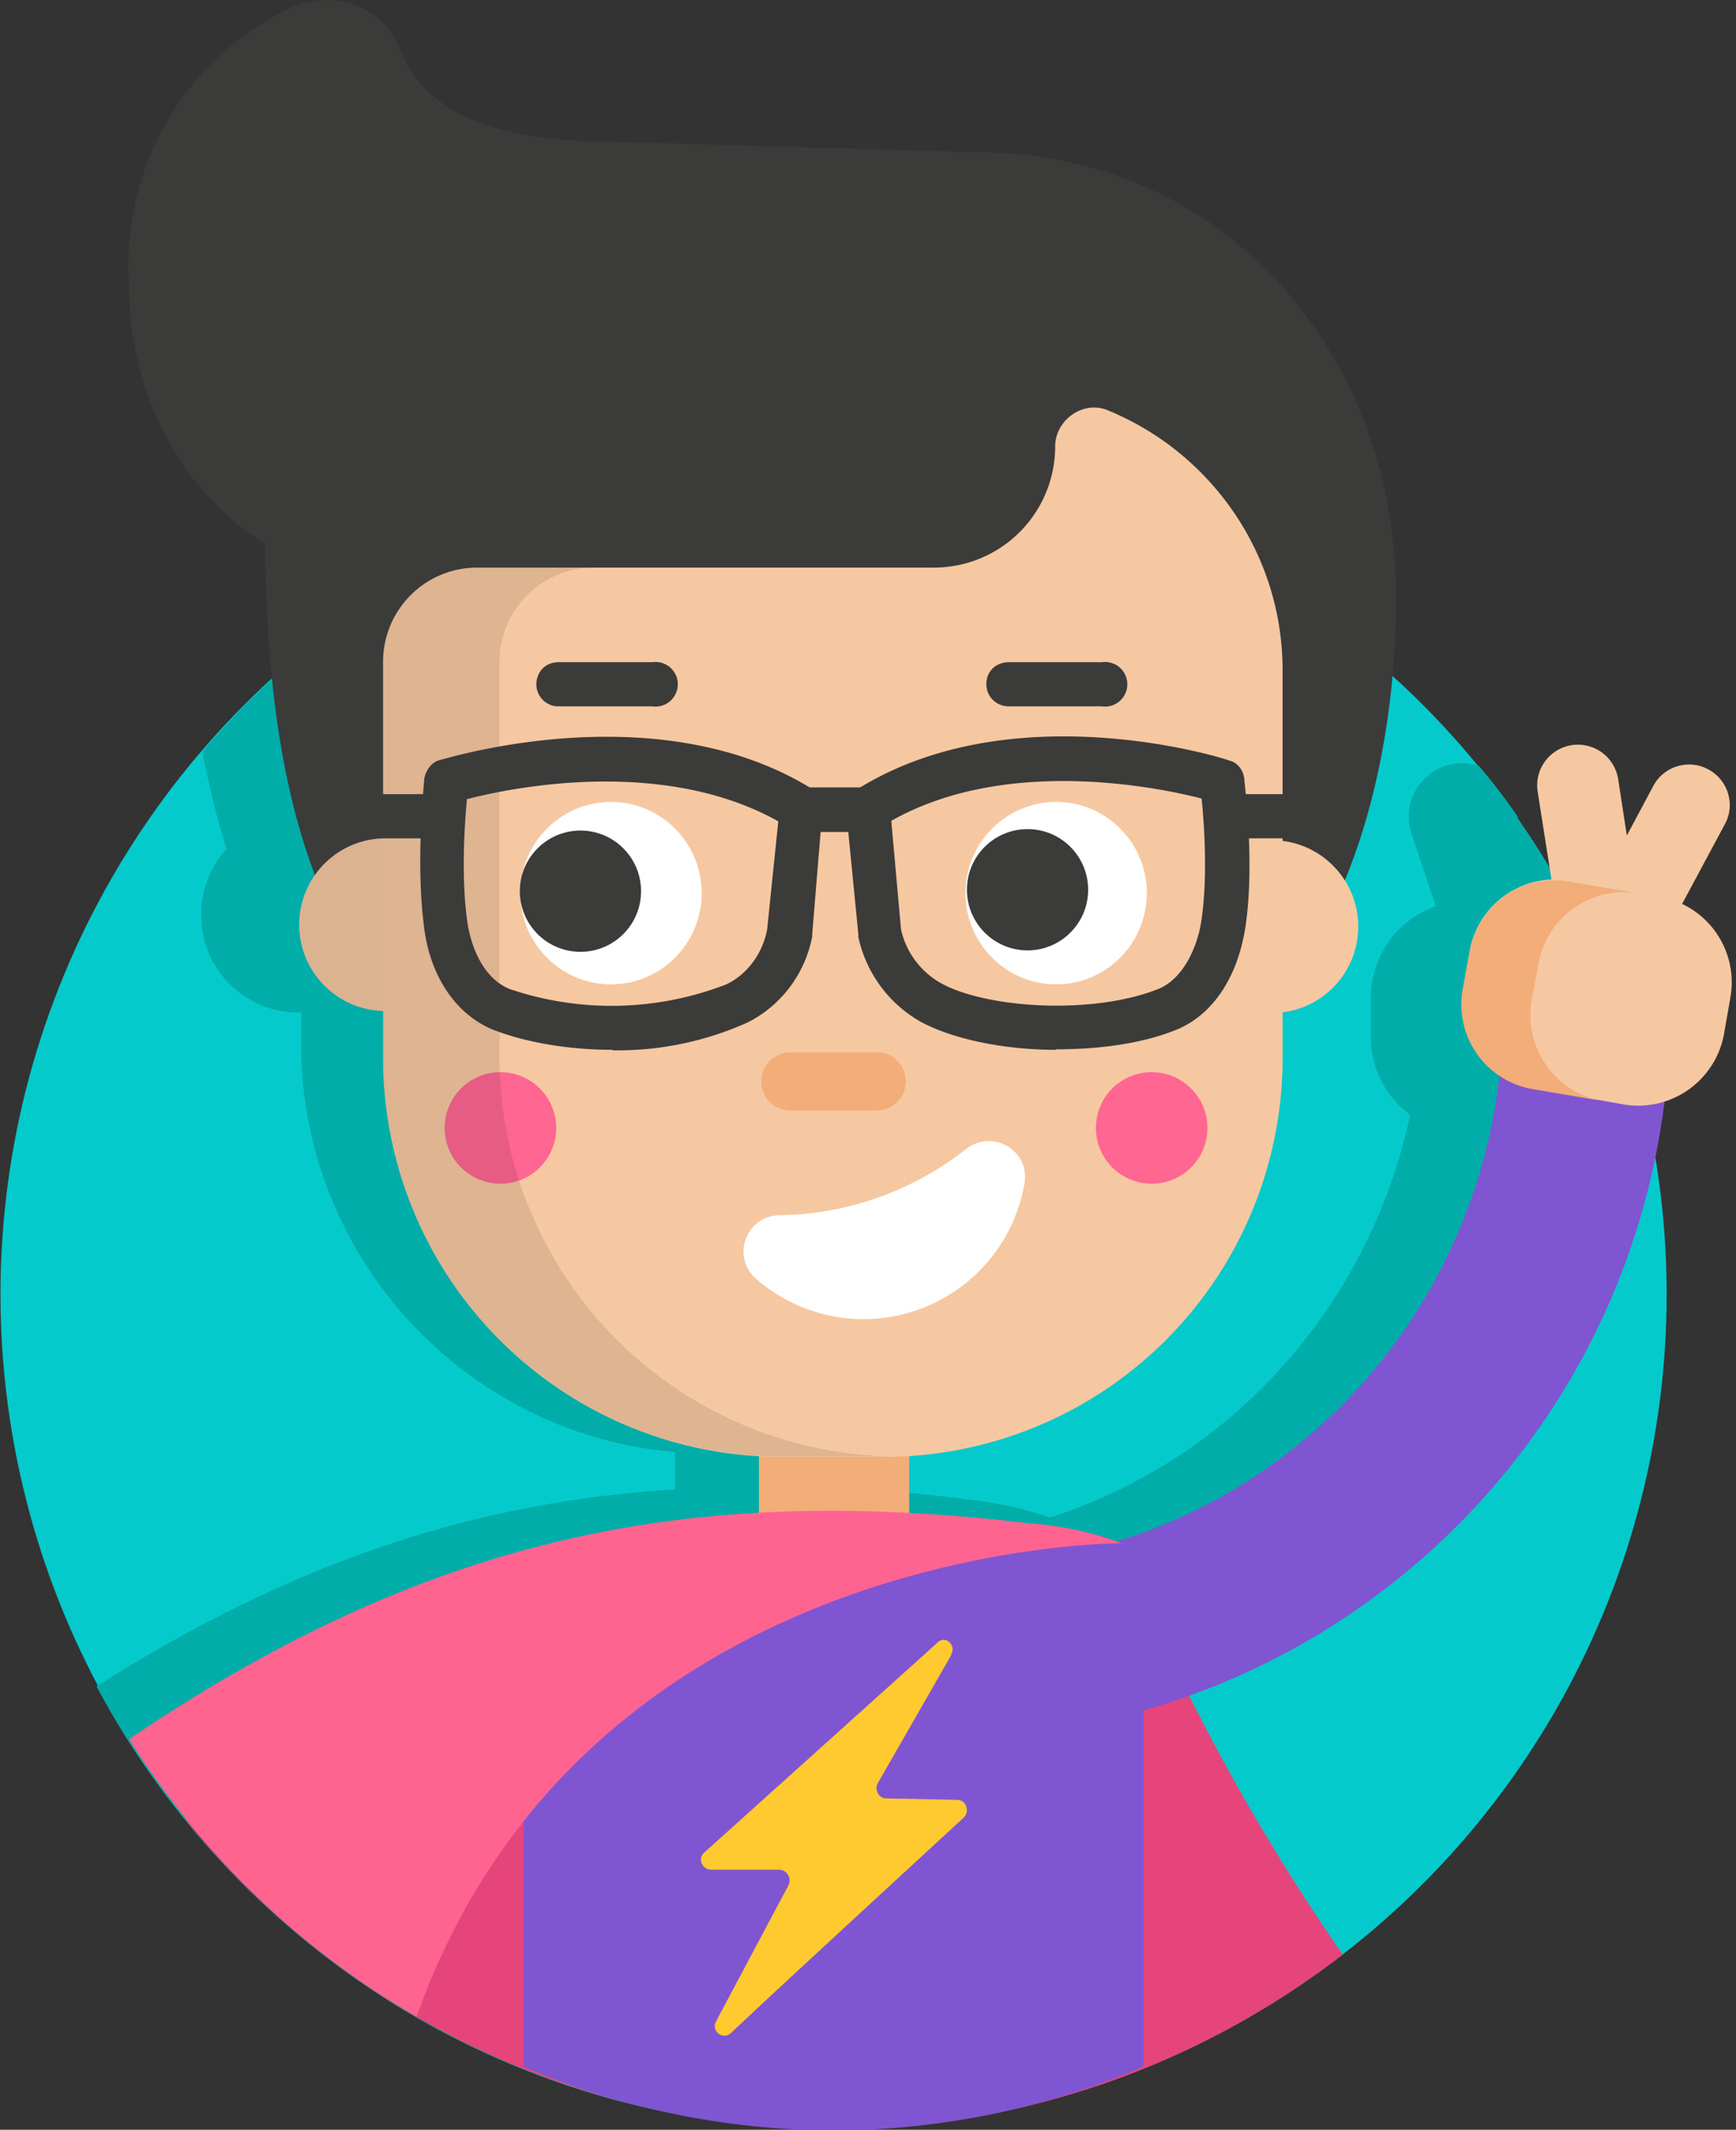 <svg width="358" height="439" xmlns="http://www.w3.org/2000/svg"><rect width="100%" height="100%" fill="#333333" stroke="none"/><g id="Symbols" fill="none" fill-rule="evenodd"><g id="illustration/circle-guy" fill-rule="nonzero"><g id="Group"><ellipse id="Oval" fill="#05CACC" cx="171.9" cy="266.8" rx="171.8" ry="171.9"/><path d="M330.5 231.7c3.3-1.6 6-4 8.1-7-5-20.1-13.7-38.9-25.4-55.7v.2l-.3-1c-2.4-3.5-5-6.9-7.9-10.3a11 11 0 0 0-14 13.7l5.1 15.2a20 20 0 0 0-13.4 19v8c0 6.4 3 12.2 8.1 16a113 113 0 0 1-30.7 56.5 110 110 0 0 1-43.5 26.5c-5-1.7-10.3-3-18.5-3.9-7.7-1-15.4-1.7-22.6-1.9v-7.7A84.7 84.7 0 0 0 253 215v-6.5a20 20 0 0 0 14-32.2c5-13.7 8-29.6 9-46.4A171.3 171.3 0 0 0 41.7 155c1.5 7.3 3.1 14 5 20a19.8 19.8 0 0 0-5.2 13.5 20 20 0 0 0 20 20.2h.6v6.5c0 44 34 80.5 77.1 84.1v7.7c-42 2.6-79.5 15.4-119.3 40.6 27.8 52.2 81.9 88.5 144.6 91h2.1c35.6-2 69-14.5 97-36.1 1-.8 1.3-2.2.6-3.2a509.7 509.7 0 0 1-30-50.7 153 153 0 0 0 96.3-116.9z" id="Shape" fill="#00ADA8"/><path id="Rectangle-path" fill="#F2AD79" transform="rotate(-180 172 299.8)" d="M156.5 278.2h31v43.3h-31z"/><path d="M26.6 58A58.6 58.6 0 0 1 59.5 1.8c8.6-4.3 19.7-.7 23 8.4 4.4 11.3 16.6 19 43 19l76.4 2.2c50.7.2 86.3 41.6 86 92.3-.2 50.7-21.3 109.9-86.4 109.9a77.2 77.2 0 0 1-52.4-22.9c-8.2 8-17.3 12.8-27 12.5-37.1-.2-67-27.4-67.4-111-.2-.5-28.1-15-28.1-54.4z" id="Shape" fill="#3B3B3A"/><ellipse id="Oval" fill="#F6C8A1" transform="rotate(-89.9 262.4 191)" cx="262.4" cy="190.9" rx="17.8" ry="17.8"/><ellipse id="Oval" fill="#DCB390" transform="rotate(-89.9 79.5 190.6)" cx="79.5" cy="190.6" rx="17.8" ry="17.8"/><path d="M264.5 138.2c0-24.3-15-45-36-53.6-5.1-2.2-10.9 2-10.9 7.4a25 25 0 0 1-25 25H98.5A19.4 19.4 0 0 0 79 136.5V218a82.2 82.2 0 0 0 82.2 82.3h21a82.2 82.2 0 0 0 82.3-82.3v-79.8z" id="Shape" fill="#F6C8A1"/><g transform="translate(91.7 220.2)" fill="#FF6692" id="Oval"><ellipse cx="11.5" cy="12.3" rx="11.5" ry="11.5"/><ellipse cx="145.8" cy="12.3" rx="11.5" ry="11.5"/></g><path d="M103 218v-81.5c0-10.8 8.7-19.5 19.5-19.5h-24A19.4 19.4 0 0 0 79 136.5V218a82.2 82.2 0 0 0 82.2 82.2h22A82.4 82.4 0 0 1 103 218z" id="Shape" fill="#000" opacity=".1"/><path d="M172 438.8c39.6 0 75.8-13.5 104.9-35.9a438 438 0 0 1-45.9-84.8c-97-12.3-140 9.1-192.6 57.2a172.3 172.3 0 0 0 133.5 63.5z" id="Shape" fill="#E5457A"/><path d="M207.7 315.7l-71.3 7.2a28.4 28.4 0 0 0-28.4 28.3V426a162.3 162.3 0 0 0 127.8 0v-96.4c0-15.6-12.5-14-28-14z" id="Shape" fill="#8055D1"/><path d="M199.3 236.8c5.3-4.1 13 .2 12 7a33.7 33.7 0 0 1-55.5 19.7c-5-4.6-1.9-12.8 4.8-13a63.7 63.7 0 0 0 38.7-13.7z" id="Shape" fill="#FFF"/><path d="M163 228.9h17.8a6 6 0 0 0 6-6 6 6 0 0 0-6-6H163a6 6 0 0 0-6 6 6 6 0 0 0 6 6z" id="Shape" fill="#F2AD79"/><path d="M205.3 358l-1.4-35.4c27.6-1.9 52.6-13 72.3-32.4 19.4-19.3 31.2-45 33.4-72.2l34.3 3a149.9 149.9 0 0 1-138.6 137z" id="Shape" fill="#8055D1"/><path d="M212.3 314c-67.8-8-122 1.4-185.7 44.5 14.9 23.5 35 43.2 59.3 57.2 34.9-98.1 145.4-97.6 145.4-97.6a68 68 0 0 0-19-4.1z" id="Shape" fill="#FF6491"/><g fill="#3B3B3A" id="Shape"><path d="M118.7 9.6H99.5c-2.5 0-4.6-2-4.6-4.6 0-2.6 2-4.5 4.6-4.5h19.2a4.6 4.6 0 1 1 0 9.1zM26 9.6H6.6c-2.4 0-4.5-2-4.5-4.6C2.2 2.4 4 .5 6.7.5H26a4.6 4.6 0 1 1 0 9.1z" transform="translate(108.5 136)"/></g><g id="Oval"><g transform="translate(198.4 164.9)"><ellipse fill="#FFF" cx="19.4" cy="19.2" rx="18.7" ry="18.8"/><ellipse fill="#3B3B3A" cx="13.5" cy="18.5" rx="12.5" ry="12.5"/></g><g transform="translate(101.1 164.5)"><ellipse fill="#FFF" cx="24.9" cy="19.6" rx="18.7" ry="18.8"/><ellipse fill="#3B3B3A" transform="rotate(-45 18.6 19.2)" cx="18.6" cy="19.2" rx="12.5" ry="12.5"/></g></g><g fill="#3B3B3A" id="Shape"><path d="M131.3 64.9c-10.3 0-20.6-2-27.6-5.6a26.5 26.5 0 0 1-13.2-17.7V41L88 15.6c-.3-1.7.7-3.4 2.1-4.3 31.8-20 75-6.8 77-6 1.6.4 2.8 1.9 3 3.8 0 .7 2.2 16.8.3 30-1.5 10.6-6.7 18.6-14.4 21.7-7.2 2.9-16.1 4-24.8 4zM99.3 40c1 4.8 4.2 9 8.5 11.3 9.3 5 31 6.5 44.7 1 5.2-2.2 8.1-9 8.8-14.4 1.3-9 .5-19.8 0-24.8-9.3-2.4-40.5-8.7-64 4.6l2 22.3z" transform="translate(86.5 151.5)"/><path d="M90.7 20H78.5c-2.4 0-4.6-2-4.6-4.7 0-2.6 2-4.5 4.6-4.5h12.2a4.6 4.6 0 1 1 0 9.1z" transform="translate(86.5 151.5)"/><path d="M39.8 64.9c-8.9 0-17.8-1.5-24.5-4.1C7.6 57.7 2.1 49.8.9 39.2-.8 25.7 1 9.6 1 9c.3-1.7 1.5-3.4 3.1-3.8 2-.5 45.2-13.8 77 6 1.4 1 2 2.6 2 4.3L81 41v.5a25.1 25.1 0 0 1-13.2 17.7A65.4 65.4 0 0 1 39.8 65zm-30-51.7c-.5 5-1.2 15.9 0 24.8.7 5.5 3.3 12.2 8.9 14.4a65.5 65.5 0 0 0 44.6-1c4.4-2.1 7.5-6.5 8.4-11.3L74 17.8c-23.8-13.3-54.8-7-64.1-4.6z" transform="translate(86.5 151.5)"/></g><path d="M89.5 172.8H73.7c-2.4 0-4.6-1.9-4.6-4.5 0-2.7 2-4.6 4.6-4.6h15.8c2.4 0 4.6 2 4.6 4.6 0 2.6-2 4.5-4.6 4.5zM271.1 172.8h-15.8c-2.4 0-4.6-1.9-4.6-4.5 0-2.7 2-4.6 4.6-4.6H271c2.4 0 4.6 2 4.6 4.6 0 2.6-2 4.5-4.6 4.5z" id="Shape" fill="#3B3B3A"/><g fill="#F6C8A1" id="Shape"><path d="M32.7 40.9a8.3 8.3 0 0 1-3.4-11.3L40.3 9c2.2-4 7.3-5.5 11.3-3.3C55.7 7.9 57.2 13 55 17L44 37.5A8.3 8.3 0 0 1 32.7 41z" transform="translate(300.7 152.9)"/><path d="M29.5 40.2c4.6-.8 7.7-5.1 7-9.7L33 7.7a8.4 8.4 0 0 0-16.6 2.6L20 33.2c.8 4.5 5 7.7 9.6 7z" transform="translate(300.7 152.9)"/><path d="M34.4 74.8l-19-3.4A17.9 17.9 0 0 1 1 51l1.4-8a17.9 17.9 0 0 1 20.4-14.4l19 3.4a17.9 17.9 0 0 1 14.4 20.4l-1.4 8a18 18 0 0 1-20.4 14.4z" transform="translate(300.7 152.9)"/></g><path d="M315.8 206.5l1.5-8a17.9 17.9 0 0 1 20.4-14.4l-14.2-2.4a17.7 17.7 0 0 0-20.4 14.5l-1.5 7.9a17.7 17.7 0 0 0 14.5 20.4l14.1 2.4a18 18 0 0 1-14.4-20.4z" id="Shape" fill="#F2AD79"/><path d="M196.2 341.1L181 367.6c-.7 1.4.3 3.1 1.7 3.1l14.7.3c1.9 0 2.6 2.4 1.4 3.6-13.2 12.2-35.8 32.9-48 44.4-1.7 1.7-4.3-.4-3.1-2.4l14.9-28c.7-1.5-.3-3.2-2-3.2h-13.9c-2 0-2.9-2.4-1.4-3.6l47.8-43c1.6-2 4.3.2 3 2.3z" id="Shape" fill="#FFCA2F"/></g></g></g></svg>
